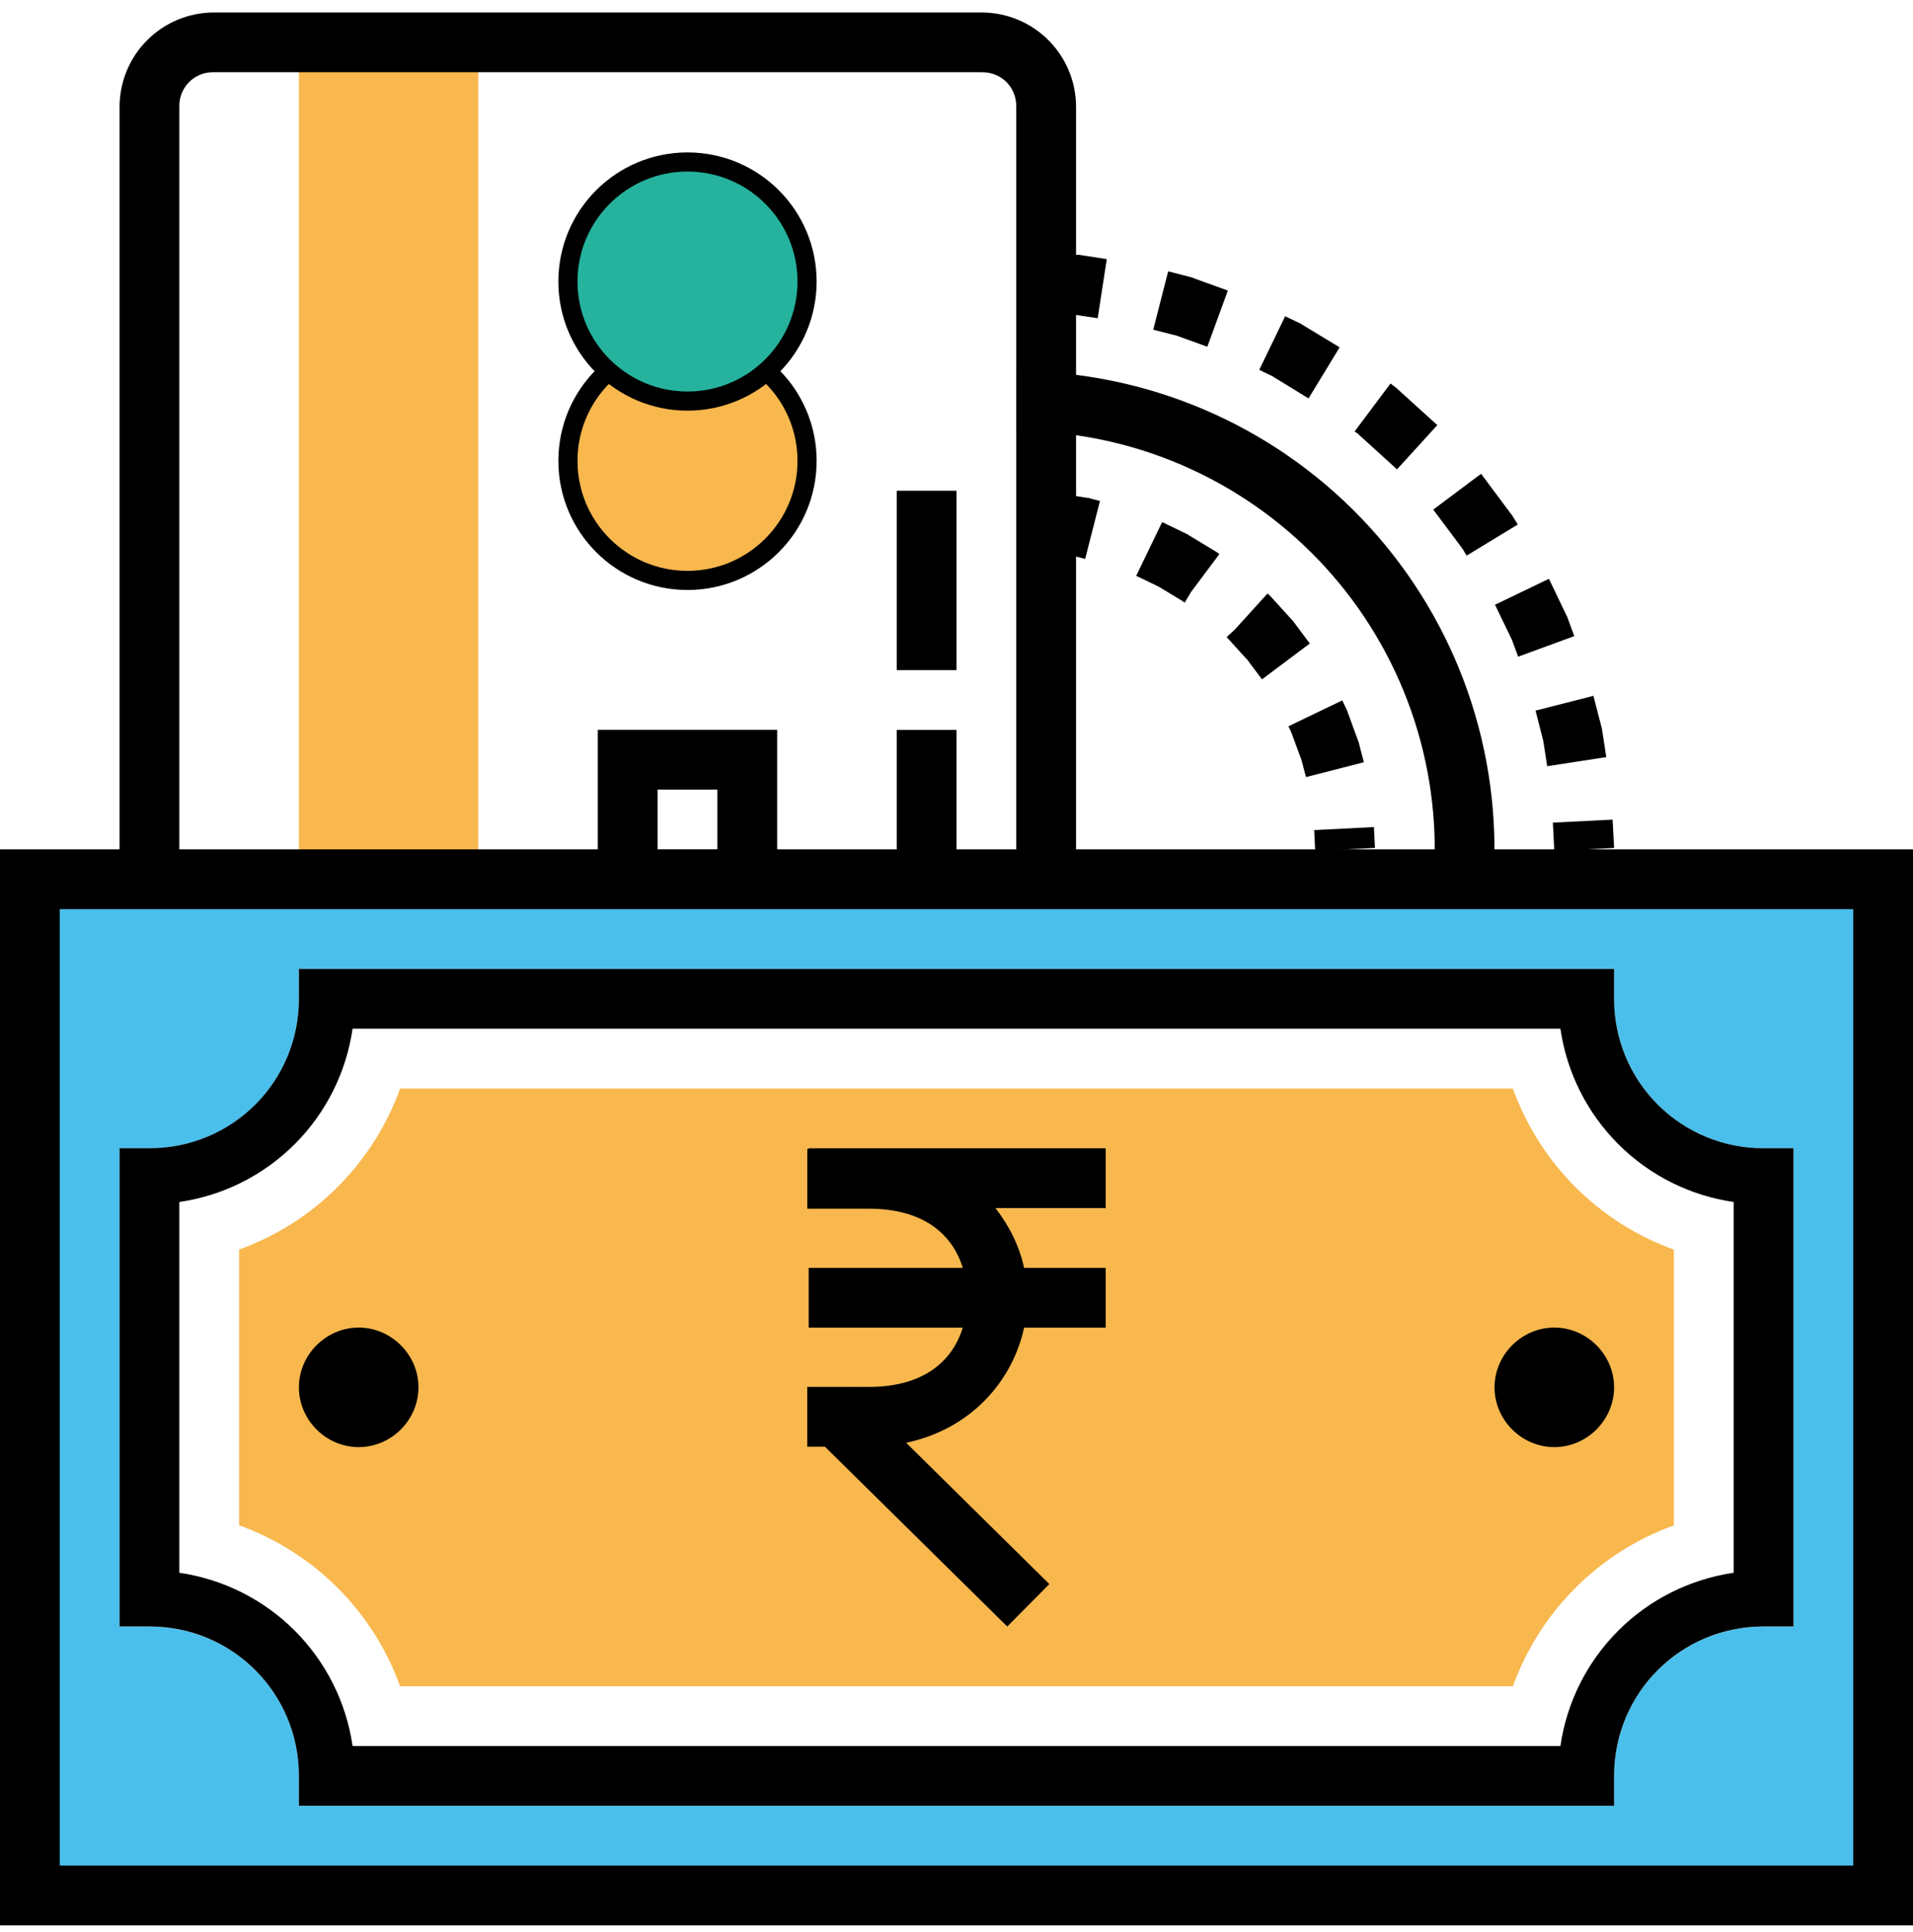 <svg width="100" height="101" viewBox="0 0 100 101" fill="none" xmlns="http://www.w3.org/2000/svg">
<g clip-path="url(#clip0_3323_5537)">
<path d="M15.625 47.531H25V2.218H15.625V47.531Z" fill="#F8B84E"/>
<path d="M11.162 0.652C9.861 0.659 8.615 1.179 7.695 2.099C6.775 3.02 6.256 4.266 6.25 5.568V45.746H9.375V5.568C9.369 5.331 9.412 5.096 9.5 4.877C9.588 4.657 9.719 4.458 9.886 4.29C10.053 4.123 10.252 3.991 10.472 3.903C10.691 3.815 10.926 3.772 11.162 3.777H51.337C52.353 3.777 53.125 4.549 53.125 5.568V45.746H56.25V5.568C56.244 4.266 55.725 3.02 54.805 2.099C53.885 1.179 52.639 0.659 51.337 0.652H11.162Z" fill="black"/>
<path d="M42.188 24.093C42.188 20.641 39.389 17.843 35.938 17.843C32.486 17.843 29.688 20.641 29.688 24.093C29.688 27.545 32.486 30.343 35.938 30.343C39.389 30.343 42.188 27.545 42.188 24.093Z" fill="#F8B84E" stroke="black"/>
<path d="M46.875 38.156V47.531H50V38.156H46.875ZM46.875 25.655V35.031H50V25.655H46.875Z" fill="black"/>
<path d="M31.25 38.152V47.527H40.625V38.152H31.25ZM34.375 41.277H37.5V44.402H34.375V41.277Z" fill="black"/>
<path d="M42.188 14.718C42.188 11.266 39.389 8.468 35.938 8.468C32.486 8.468 29.688 11.266 29.688 14.718C29.688 18.17 32.486 20.968 35.938 20.968C39.389 20.968 42.188 18.17 42.188 14.718Z" fill="#25B39E" stroke="black"/>
<path d="M53.95 28.827L54.744 28.871L56.269 29.102L56.725 29.218L57.5 26.189L56.975 26.055L56.903 26.024H56.825L55.122 25.762H54.962L54.106 25.718L53.95 28.827ZM59.394 30.102L60.572 30.671L61.834 31.434L61.866 31.465H61.872L61.928 31.502L62.275 30.927L63.741 28.968L63.672 28.912L63.609 28.868L63.547 28.83L62.128 27.971L62.066 27.927L61.994 27.896L60.75 27.293L59.394 30.102ZM64.556 32.905L64.125 33.302L64.159 33.346L64.184 33.377L64.228 33.421L65.134 34.421H65.15L65.969 35.515L68.469 33.64L67.641 32.533L67.597 32.471L67.544 32.415L66.438 31.196L66.381 31.14L66.328 31.09L66.259 31.024L64.556 32.905ZM67.353 37.968L67.509 38.305L68.034 39.733L68.269 40.624L71.294 39.849L71.05 38.905L71.031 38.83L71.006 38.759L70.428 37.177L70.403 37.108L70.366 37.037L70.166 36.615L67.353 37.968ZM68.697 43.396L68.75 44.483L71.875 44.327L71.819 43.237L68.697 43.396Z" fill="black"/>
<path d="M53.125 19.402V22.527C56.074 22.527 58.993 23.123 61.706 24.28C64.419 25.437 66.87 27.131 68.911 29.259C70.953 31.387 72.543 33.907 73.586 36.665C74.629 39.424 75.104 42.365 74.981 45.312L78.1 45.44C78.241 42.072 77.699 38.711 76.507 35.558C75.316 32.406 73.499 29.527 71.165 27.094C68.832 24.662 66.032 22.727 62.931 21.405C59.831 20.083 56.495 19.402 53.125 19.402ZM54.431 16.352L55.975 16.424L57.381 16.636L57.856 13.546L56.397 13.321H56.237L54.591 13.24L54.431 16.352ZM60.284 17.236L61.413 17.524H61.444L63.112 18.127L64.184 15.19L62.487 14.577L62.416 14.546L62.344 14.515L61.066 14.184L60.284 17.236ZM65.825 19.336L66.559 19.69L66.597 19.721L68.403 20.827L70.028 18.158L68.084 16.98L68.022 16.937L67.959 16.905L67.181 16.533L65.825 19.336ZM70.812 22.555L70.959 22.655L70.991 22.686L73.028 24.537L75.134 22.224L73.059 20.343L73.006 20.287L72.944 20.243L72.688 20.049L70.812 22.555ZM74.922 26.64L76.459 28.699L76.666 29.046L79.341 27.421L79.078 26.996L79.041 26.93L78.991 26.874L77.422 24.768L74.922 26.64ZM78.15 31.615L79.034 33.446L79.359 34.33L82.294 33.255L81.947 32.311L81.922 32.24L81.884 32.171L80.969 30.258L78.15 31.615ZM80.269 37.149L80.675 38.743L80.878 40.055L83.966 39.58L83.753 38.186L83.741 38.109L83.722 38.03L83.294 36.377L80.269 37.149ZM81.175 43.005L81.244 44.408L81.219 44.952L84.344 45.108L84.375 44.483L82.812 44.408L84.375 44.33L84.297 42.849L81.175 43.005Z" fill="black"/>
<path d="M20.916 56.906C20.218 58.841 19.102 60.599 17.647 62.054C16.193 63.509 14.435 64.625 12.5 65.324V79.74C14.435 80.437 16.192 81.554 17.647 83.008C19.102 84.463 20.218 86.22 20.916 88.156H79.084C79.783 86.221 80.899 84.464 82.353 83.01C83.808 81.556 85.565 80.441 87.5 79.743V65.327C85.565 64.629 83.807 63.512 82.353 62.057C80.898 60.602 79.782 58.844 79.084 56.908H20.916V56.906Z" fill="#F8B84E"/>
<path d="M1.562 45.968V99.093H98.438V45.968H1.562ZM15.625 50.656H84.375V52.218C84.375 56.552 87.853 60.031 92.188 60.031H93.75V85.031H92.188C91.161 85.027 90.143 85.227 89.194 85.618C88.245 86.01 87.382 86.585 86.656 87.311C85.93 88.037 85.354 88.9 84.963 89.849C84.572 90.799 84.372 91.816 84.375 92.843V94.406H15.625V92.843C15.625 88.512 12.147 85.031 7.812 85.031H6.25V60.031H7.812C12.147 60.031 15.625 56.552 15.625 52.218V50.656Z" fill="#4BBFEB"/>
<path d="M15.625 50.652V52.215C15.625 56.549 12.147 60.027 7.812 60.027H6.25V85.027H7.812C12.147 85.027 15.625 88.508 15.625 92.84V94.402H84.375V92.84C84.375 88.508 87.853 85.027 92.188 85.027H93.75V60.027H92.188C91.161 60.03 90.143 59.831 89.194 59.439C88.245 59.048 87.382 58.472 86.656 57.746C85.93 57.02 85.354 56.158 84.963 55.208C84.572 54.259 84.372 53.241 84.375 52.215V50.652H15.625ZM18.431 53.777H81.569C81.899 56.062 82.96 58.178 84.592 59.811C86.224 61.444 88.34 62.505 90.625 62.837V82.221C88.341 82.553 86.225 83.614 84.593 85.246C82.961 86.878 81.9 88.993 81.569 91.277H18.431C18.099 88.993 17.039 86.878 15.407 85.246C13.775 83.614 11.659 82.553 9.375 82.221V62.837C11.66 62.505 13.776 61.444 15.408 59.811C17.04 58.178 18.101 56.062 18.431 53.777Z" fill="black"/>
<path d="M18.75 69.402C17.044 69.402 15.625 70.821 15.625 72.527C15.625 74.236 17.044 75.652 18.75 75.652C20.456 75.652 21.875 74.236 21.875 72.527C21.875 70.821 20.456 69.402 18.75 69.402ZM81.25 69.402C79.544 69.402 78.125 70.821 78.125 72.527C78.125 74.236 79.544 75.652 81.25 75.652C82.956 75.652 84.375 74.236 84.375 72.527C84.375 70.821 82.956 69.402 81.25 69.402Z" fill="black"/>
<path fill-rule="evenodd" clip-rule="evenodd" d="M42.272 60.03V60.062H42.2V63.187H45.409C48.325 63.187 49.8 64.565 50.328 66.28H42.272V69.405H50.328C49.8 71.121 48.328 72.505 45.409 72.505H44.409L44.397 72.493L44.384 72.505H42.197V75.63H43.122L52.653 85.03L54.853 82.812L47.369 75.424C50.759 74.712 52.934 72.19 53.534 69.405H57.8V66.28H53.534C53.291 65.155 52.766 64.093 52.034 63.155H57.8V60.03H42.272Z" fill="black"/>
<path d="M0 44.402V100.652H100V44.402H0ZM3.125 47.527H96.875V97.527H3.125V47.527Z" fill="black"/>
</g>
<defs>
<clipPath id="clip0_3323_5537">
<rect width="100" height="100" fill="white" transform="translate(0 0.655)"/>
</clipPath>
</defs>
</svg>
